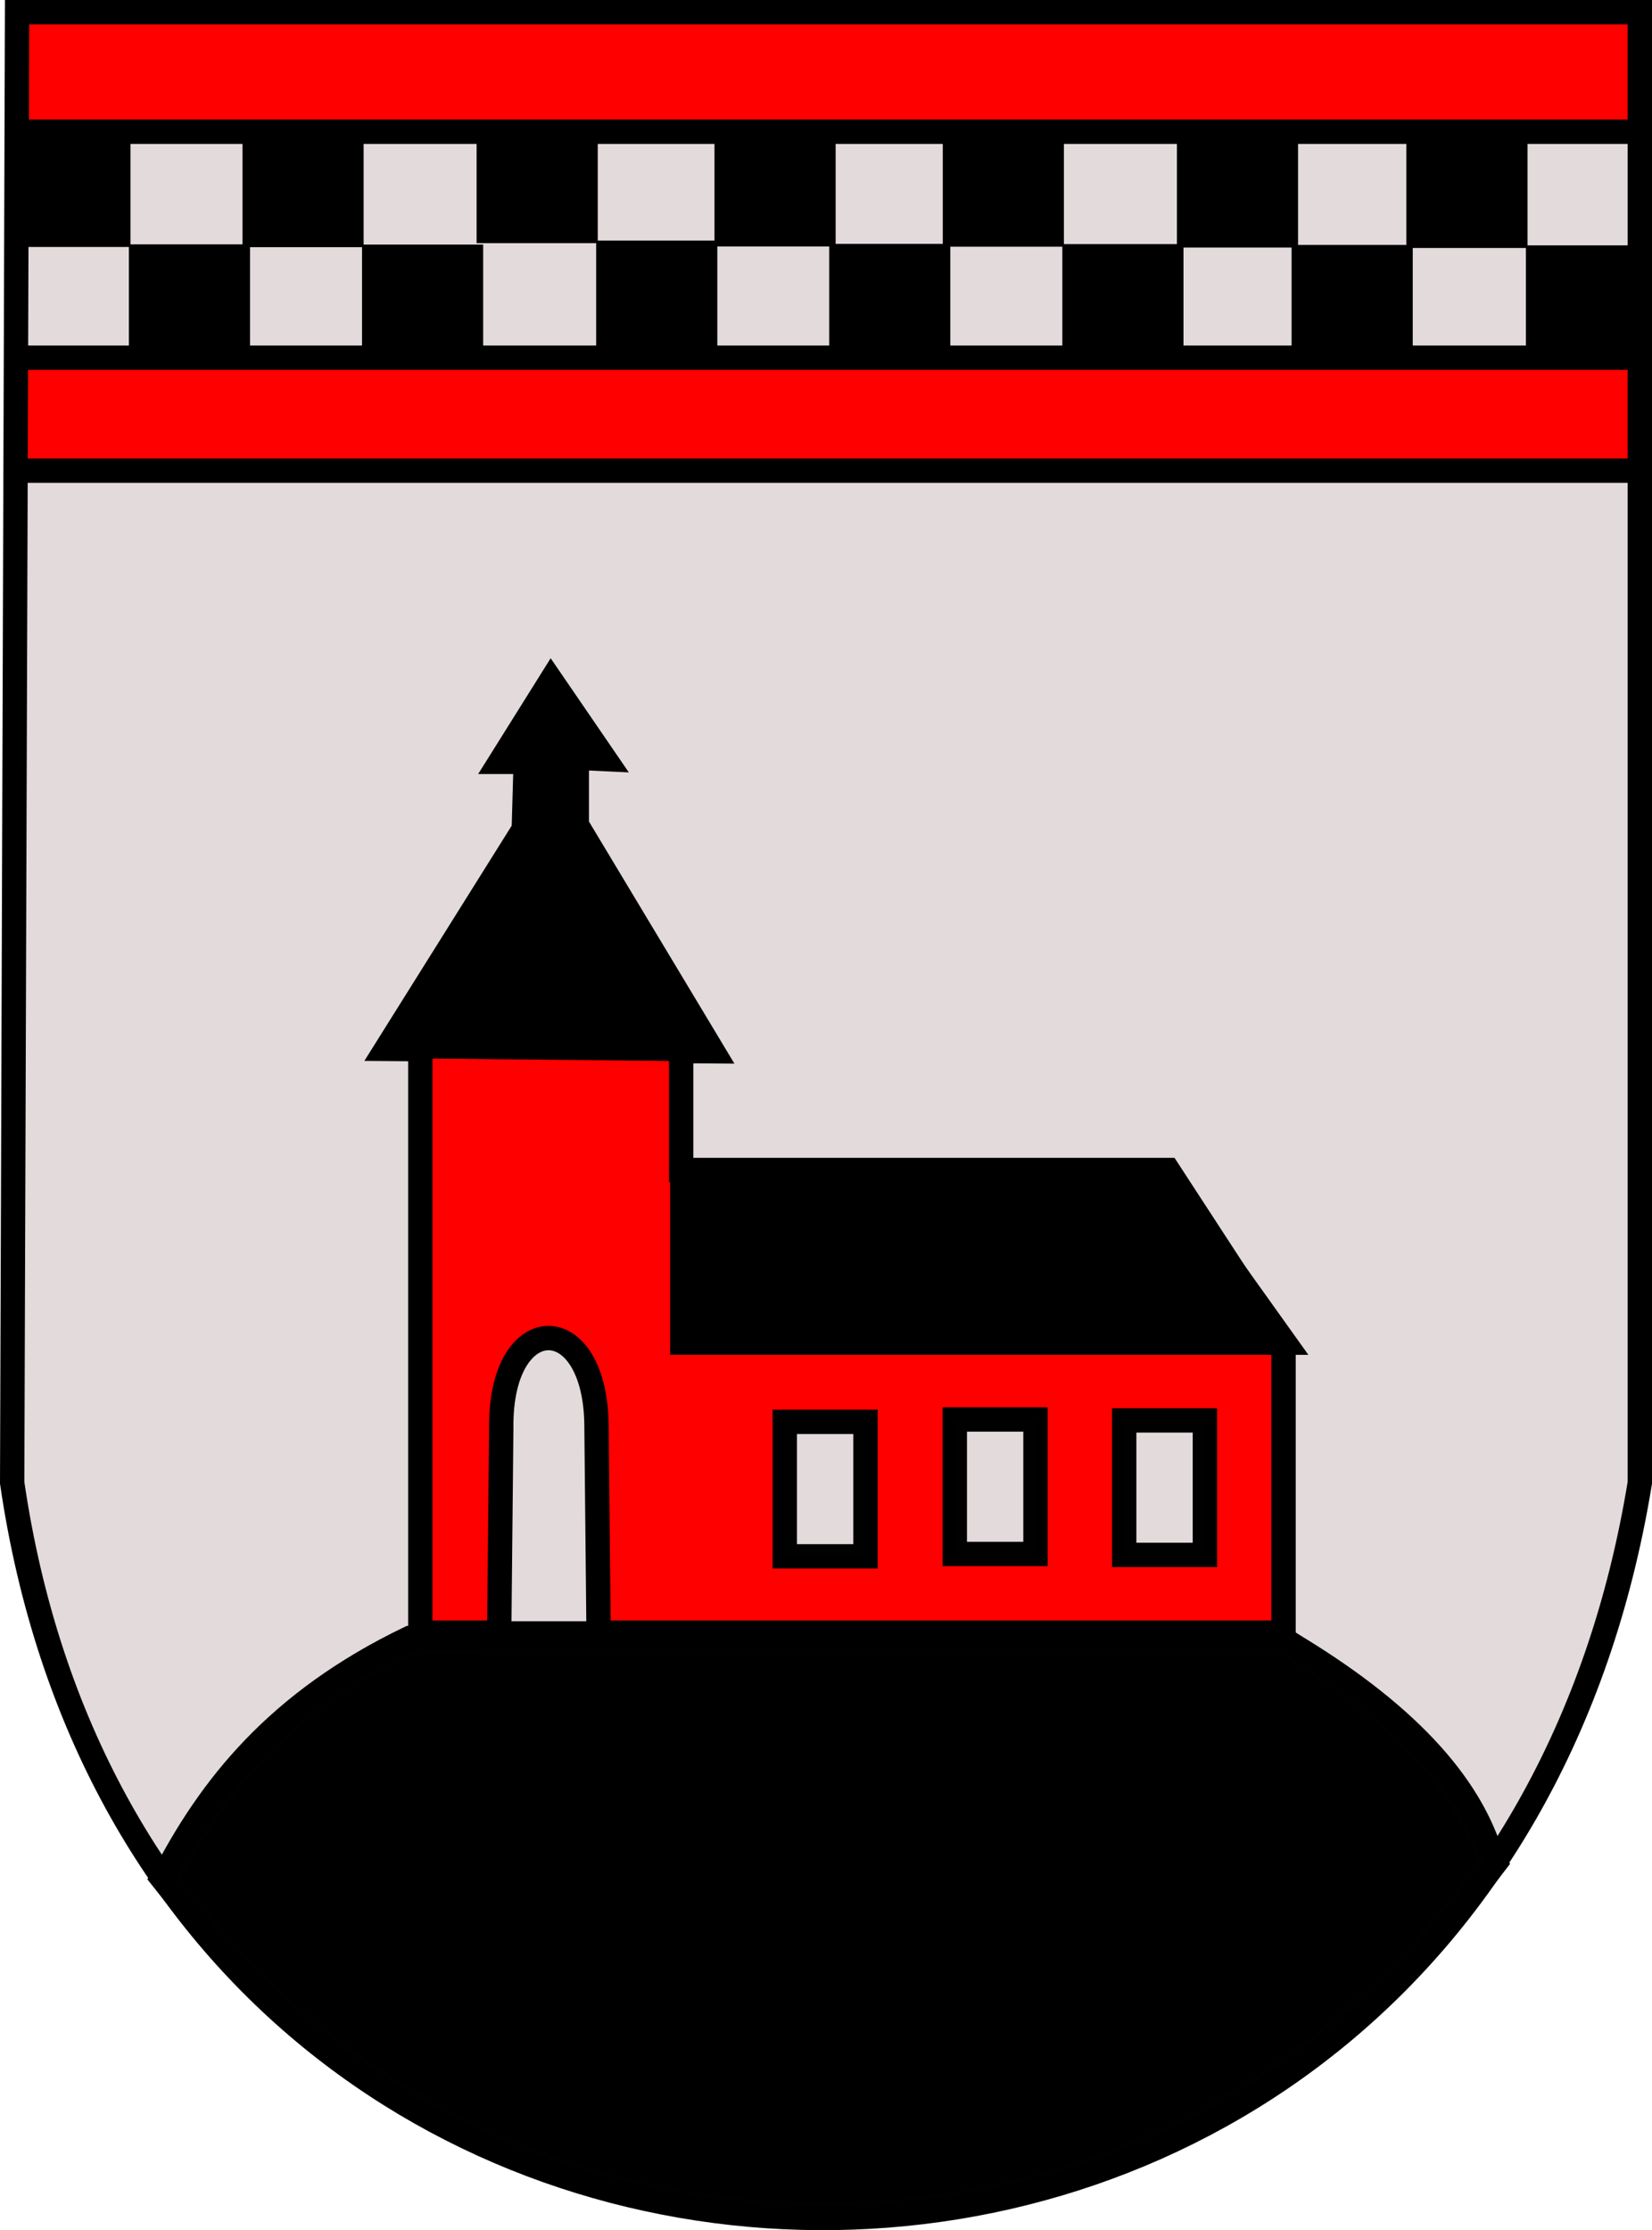 <?xml version="1.0" encoding="UTF-8" standalone="no"?>
<!-- Created with Inkscape (http://www.inkscape.org/) -->
<svg
   xmlns:dc="http://purl.org/dc/elements/1.1/"
   xmlns:cc="http://creativecommons.org/ns#"
   xmlns:rdf="http://www.w3.org/1999/02/22-rdf-syntax-ns#"
   xmlns:svg="http://www.w3.org/2000/svg"
   xmlns="http://www.w3.org/2000/svg"
   xmlns:sodipodi="http://sodipodi.sourceforge.net/DTD/sodipodi-0.dtd"
   xmlns:inkscape="http://www.inkscape.org/namespaces/inkscape"
   width="678.721"
   height="916.07"
   id="svg2"
   sodipodi:version="0.32"
   inkscape:version="0.46"
   sodipodi:docname="Wappen-Bolheim.svg"
   inkscape:output_extension="org.inkscape.output.svg.inkscape"
   version="1.0">
  <defs
     id="defs4">
    <inkscape:perspective
       sodipodi:type="inkscape:persp3d"
       inkscape:vp_x="0 : 526.18109 : 1"
       inkscape:vp_y="0 : 1000 : 0"
       inkscape:vp_z="744.09448 : 526.18109 : 1"
       inkscape:persp3d-origin="372.04724 : 350.78739 : 1"
       id="perspective10" />
    <inkscape:perspective
       id="perspective2390"
       inkscape:persp3d-origin="372.04724 : 350.78739 : 1"
       inkscape:vp_z="744.09448 : 526.18109 : 1"
       inkscape:vp_y="0 : 1000 : 0"
       inkscape:vp_x="0 : 526.18109 : 1"
       sodipodi:type="inkscape:persp3d" />
  </defs>
  <sodipodi:namedview
     id="base"
     pagecolor="#ffffff"
     bordercolor="#666666"
     borderopacity="1.0"
     inkscape:pageopacity="0.0"
     inkscape:pageshadow="2"
     inkscape:zoom="0.45254834"
     inkscape:cx="267.12371"
     inkscape:cy="487.58554"
     inkscape:document-units="px"
     inkscape:current-layer="layer1"
     showgrid="false"
     inkscape:window-width="1280"
     inkscape:window-height="746"
     inkscape:window-x="0"
     inkscape:window-y="24" />
  <g
     inkscape:label="Ebene 1"
     inkscape:groupmode="layer"
     id="layer1"
     transform="translate(-34.188,-37.956)">
    <path
       style="fill:#e3dbdb;fill-opacity:1;fill-rule:evenodd;stroke:none;stroke-width:10;stroke-linecap:butt;stroke-linejoin:miter;stroke-miterlimit:4;stroke-dasharray:none;stroke-opacity:1"
       d="M 41.225,39.529 L 707.926,39.529 L 707.926,643.6 C 641.612,1049.35 97.605,1043.169 39.205,643.6 L 41.225,39.529 z"
       id="path3258"
       sodipodi:nodetypes="ccccc" />
    <rect
       style="opacity:1;fill:#ff0000;fill-opacity:1;stroke:#ff0000;stroke-width:26.813;stroke-miterlimit:4;stroke-dasharray:none;stroke-opacity:1"
       id="rect3210"
       width="637.261"
       height="20.932"
       x="56.173"
       y="55.496" />
    <rect
       style="opacity:1;fill:#e3dbdb;fill-opacity:1;stroke:#e3dbdb;stroke-width:9.567;stroke-miterlimit:4;stroke-dasharray:none;stroke-opacity:0.994"
       id="rect3220"
       width="650.088"
       height="86.612"
       x="48.929"
       y="93.439" />
    <rect
       style="opacity:1;fill:#ff0000;fill-opacity:1;stroke:#ff0000;stroke-width:26.813;stroke-miterlimit:4;stroke-dasharray:none;stroke-opacity:1"
       id="rect3212"
       width="637.261"
       height="20.932"
       x="56.216"
       y="196.673" />
    <path
       style="fill:none;fill-rule:evenodd;stroke:#000000;stroke-width:10;stroke-linecap:butt;stroke-linejoin:miter;stroke-miterlimit:4;stroke-dasharray:none;stroke-opacity:1"
       d="M 41.146,231.286 L 704.058,231.286"
       id="path3168" />
    <path
       style="fill:none;fill-rule:evenodd;stroke:#000000;stroke-width:10;stroke-linecap:butt;stroke-linejoin:miter;stroke-miterlimit:4;stroke-dasharray:none;stroke-opacity:1"
       d="M 43.355,184.883 L 704.058,184.883"
       id="path3170" />
    <rect
       style="opacity:1;fill:#000000;fill-opacity:1;stroke:#000000;stroke-width:9.185;stroke-miterlimit:4;stroke-dasharray:none;stroke-opacity:1"
       id="rect3182"
       width="40.59"
       height="38.561"
       x="138.4"
       y="96.344" />
    <rect
       style="opacity:1;fill:#000000;fill-opacity:1;stroke:#000000;stroke-width:9.185;stroke-miterlimit:4;stroke-dasharray:none;stroke-opacity:1"
       id="rect3184"
       width="40.59"
       height="38.561"
       x="234.594"
       y="94.682" />
    <rect
       style="opacity:1;fill:#000000;fill-opacity:1;stroke:#000000;stroke-width:9.185;stroke-miterlimit:4;stroke-dasharray:none;stroke-opacity:1"
       id="rect3186"
       width="40.59"
       height="38.561"
       x="42.61"
       y="96.247" />
    <rect
       style="opacity:1;fill:#000000;fill-opacity:1;stroke:#000000;stroke-width:9.185;stroke-miterlimit:4;stroke-dasharray:none;stroke-opacity:1"
       id="rect3188"
       width="40.59"
       height="38.561"
       x="426.117"
       y="96.142" />
    <rect
       style="opacity:1;fill:#000000;fill-opacity:1;stroke:#000000;stroke-width:9.185;stroke-miterlimit:4;stroke-dasharray:none;stroke-opacity:1"
       id="rect3190"
       width="40.59"
       height="38.561"
       x="522.311"
       y="96.48" />
    <rect
       style="opacity:1;fill:#000000;fill-opacity:1;stroke:#000000;stroke-width:9.185;stroke-miterlimit:4;stroke-dasharray:none;stroke-opacity:1"
       id="rect3192"
       width="40.59"
       height="38.561"
       x="332.326"
       y="96.045" />
    <rect
       style="opacity:1;fill:#000000;fill-opacity:1;stroke:#000000;stroke-width:9.185;stroke-miterlimit:4;stroke-dasharray:none;stroke-opacity:1"
       id="rect3194"
       width="40.59"
       height="38.561"
       x="616.579"
       y="96.666" />
    <rect
       style="opacity:1;fill:#000000;fill-opacity:1;stroke:#000000;stroke-width:9.185;stroke-miterlimit:4;stroke-dasharray:none;stroke-opacity:1"
       id="rect3196"
       width="40.59"
       height="38.561"
       x="187.52"
       y="143.018" />
    <rect
       style="opacity:1;fill:#000000;fill-opacity:1;stroke:#000000;stroke-width:9.185;stroke-miterlimit:4;stroke-dasharray:none;stroke-opacity:1"
       id="rect3198"
       width="40.59"
       height="38.561"
       x="283.715"
       y="141.356" />
    <rect
       style="opacity:1;fill:#000000;fill-opacity:1;stroke:#000000;stroke-width:9.185;stroke-miterlimit:4;stroke-dasharray:none;stroke-opacity:1"
       id="rect3200"
       width="40.59"
       height="38.561"
       x="91.73"
       y="142.921" />
    <rect
       style="opacity:1;fill:#000000;fill-opacity:1;stroke:#000000;stroke-width:9.185;stroke-miterlimit:4;stroke-dasharray:none;stroke-opacity:1"
       id="rect3202"
       width="40.59"
       height="38.561"
       x="475.237"
       y="142.816" />
    <rect
       style="opacity:1;fill:#000000;fill-opacity:1;stroke:#000000;stroke-width:9.185;stroke-miterlimit:4;stroke-dasharray:none;stroke-opacity:1"
       id="rect3204"
       width="40.59"
       height="38.561"
       x="569.431"
       y="143.154" />
    <rect
       style="opacity:1;fill:#000000;fill-opacity:1;stroke:#000000;stroke-width:9.185;stroke-miterlimit:4;stroke-dasharray:none;stroke-opacity:1"
       id="rect3206"
       width="40.59"
       height="38.561"
       x="379.447"
       y="142.719" />
    <rect
       style="opacity:1;fill:#000000;fill-opacity:1;stroke:#000000;stroke-width:9.185;stroke-miterlimit:4;stroke-dasharray:none;stroke-opacity:1"
       id="rect3208"
       width="40.59"
       height="38.561"
       x="665.699"
       y="143.34" />
    <path
       style="fill:none;fill-rule:evenodd;stroke:#000000;stroke-width:10;stroke-linecap:butt;stroke-linejoin:miter;stroke-miterlimit:4;stroke-dasharray:none;stroke-opacity:1"
       d="M 100.808,810.23 C 120.214,772.259 147.925,737.057 202.454,710.793 L 560.427,710.793 C 606.069,737.437 636.305,766.648 646.606,799.182"
       id="path3222"
       sodipodi:nodetypes="cccc" />
    <path
       style="opacity:1;fill:#000000;fill-opacity:1;stroke:#000000;stroke-width:22.097;stroke-miterlimit:4;stroke-dasharray:none;stroke-opacity:0.994"
       d="M 347.286,941.622 C 258.556,935.164 173.156,890.738 119.253,822.997 L 108.214,809.123 L 118.688,792.317 C 136.973,762.981 165.76,736.587 196.385,721.08 C 205.649,716.39 206.437,716.37 382.02,716.37 L 558.352,716.37 L 577.115,728.887 C 603.026,746.174 625.378,769.036 634.414,787.495 L 641.648,802.272 L 631.278,815.749 C 564.045,903.123 458.861,949.743 347.286,941.622 L 347.286,941.622 z"
       id="path3224" />
    <path
       style="fill:#000000;fill-rule:evenodd;stroke:#000000;stroke-width:1px;stroke-linecap:butt;stroke-linejoin:miter;stroke-opacity:1"
       d="M 184.777,473.25 L 335.037,474.354 L 275.663,375.56 L 275.663,353.925 L 291.557,354.678 L 260.443,309.25 L 231.539,355.408 L 245.544,355.408 L 244.918,377.256 L 184.777,473.25 z"
       id="path3226"
       sodipodi:nodetypes="cccccccccc" />
    <path
       sodipodi:type="arc"
       id="path3228"
       style="fill:#000000;stroke:none"
       sodipodi:cx="-598.83105"
       sodipodi:cy="453.53113"
       sodipodi:rx="1.5"
       sodipodi:ry="1.5"
       d="M -597.331,453.531 A 1.5,1.5 0 1 1 -600.331,453.531 A 1.5,1.5 0 1 1 -597.331,453.531 z" />
    <path
       style="fill:#ff0000;fill-rule:evenodd;stroke:#000000;stroke-width:10;stroke-linecap:butt;stroke-linejoin:miter;stroke-miterlimit:4;stroke-dasharray:none;stroke-opacity:1"
       d="M 206.874,467.725 L 206.874,708.584 L 561.532,708.584 L 561.532,591.469 L 514.023,518.549 L 314.045,518.549 L 314.045,468.83 L 206.874,467.725 z"
       id="path3236" />
    <path
       sodipodi:type="arc"
       id="path3238"
       style="fill:#000000;stroke:none"
       sodipodi:cx="-691.63879"
       sodipodi:cy="451.32141"
       sodipodi:rx="1.5"
       sodipodi:ry="1.5"
       d="M -690.139,451.321 A 1.5,1.5 0 1 1 -693.139,451.321 A 1.5,1.5 0 1 1 -690.139,451.321 z" />
    <path
       sodipodi:type="arc"
       id="path3240"
       style="fill:#000000;stroke:none"
       sodipodi:cx="-691.63879"
       sodipodi:cy="451.32141"
       sodipodi:rx="1.5"
       sodipodi:ry="1.5"
       d="M -690.139,451.321 A 1.5,1.5 0 1 1 -693.139,451.321 A 1.5,1.5 0 1 1 -690.139,451.321 z" />
    <path
       style="fill:#000000;fill-rule:evenodd;stroke:#000000;stroke-width:10;stroke-linecap:butt;stroke-linejoin:miter;stroke-miterlimit:4;stroke-dasharray:none;stroke-opacity:1"
       d="M 314.52,519.863 L 314.52,589.469 L 562.008,589.469 L 512.289,519.863 L 314.52,519.863 z"
       id="path3242" />
    <path
       sodipodi:type="arc"
       id="path3244"
       style="fill:#000000;stroke:none"
       sodipodi:cx="-583.3631"
       sodipodi:cy="502.14471"
       sodipodi:rx="1.5"
       sodipodi:ry="1.5"
       d="M -581.863,502.145 A 1.5,1.5 0 1 1 -584.863,502.145 A 1.5,1.5 0 1 1 -581.863,502.145 z" />
    <path
       style="fill:#e3dbdb;fill-opacity:1;fill-rule:evenodd;stroke:#000000;stroke-width:10;stroke-linecap:butt;stroke-linejoin:miter;stroke-miterlimit:4;stroke-dasharray:none;stroke-opacity:1"
       d="M 239.28,708.904 L 240.131,624.446 C 239.572,575.415 279.332,575.189 279.264,624.446 L 280.114,708.904 L 239.28,708.904 z"
       id="path3248"
       sodipodi:nodetypes="ccccc" />
    <path
       sodipodi:type="arc"
       id="path3250"
       style="fill:#000000;stroke:none"
       sodipodi:cx="-536.95923"
       sodipodi:cy="1260.0748"
       sodipodi:rx="1.5"
       sodipodi:ry="1.5"
       d="M -535.459,1260.075 A 1.5,1.5 0 1 1 -538.459,1260.075 A 1.5,1.5 0 1 1 -535.459,1260.075 z" />
    <rect
       style="opacity:1;fill:#e3dbdb;fill-opacity:1;stroke:#000000;stroke-width:10;stroke-miterlimit:4;stroke-dasharray:none;stroke-opacity:0.994"
       id="rect3252"
       width="33.146"
       height="55.243"
       x="356.621"
       y="622.001" />
    <rect
       style="opacity:1;fill:#e3dbdb;fill-opacity:1;stroke:#000000;stroke-width:10;stroke-miterlimit:4;stroke-dasharray:none;stroke-opacity:0.994"
       id="rect3254"
       width="33.146"
       height="55.243"
       x="426.469"
       y="621.03" />
    <rect
       style="opacity:1;fill:#e3dbdb;fill-opacity:1;stroke:#000000;stroke-width:10;stroke-miterlimit:4;stroke-dasharray:none;stroke-opacity:0.994"
       id="rect3256"
       width="33.146"
       height="55.243"
       x="496.064"
       y="621.413" />
    <path
       style="fill:none;fill-opacity:1;fill-rule:evenodd;stroke:#000000;stroke-width:10;stroke-linecap:butt;stroke-linejoin:miter;stroke-miterlimit:4;stroke-dasharray:none;stroke-opacity:1"
       d="M 41.209,42.956 L 707.909,42.956 L 707.909,647.027 C 641.596,1052.777 97.589,1046.597 39.188,647.027 L 41.209,42.956 z"
       id="path2396"
       sodipodi:nodetypes="ccccc" />
    <path
       style="fill:#cd0000;fill-opacity:0.357;fill-rule:evenodd;stroke:#000000;stroke-width:10;stroke-linecap:butt;stroke-linejoin:miter;stroke-miterlimit:4;stroke-dasharray:none;stroke-opacity:1"
       d="M 703.849,92.075 L 43.146,92.075"
       id="path3172" />
  </g>
</svg>
